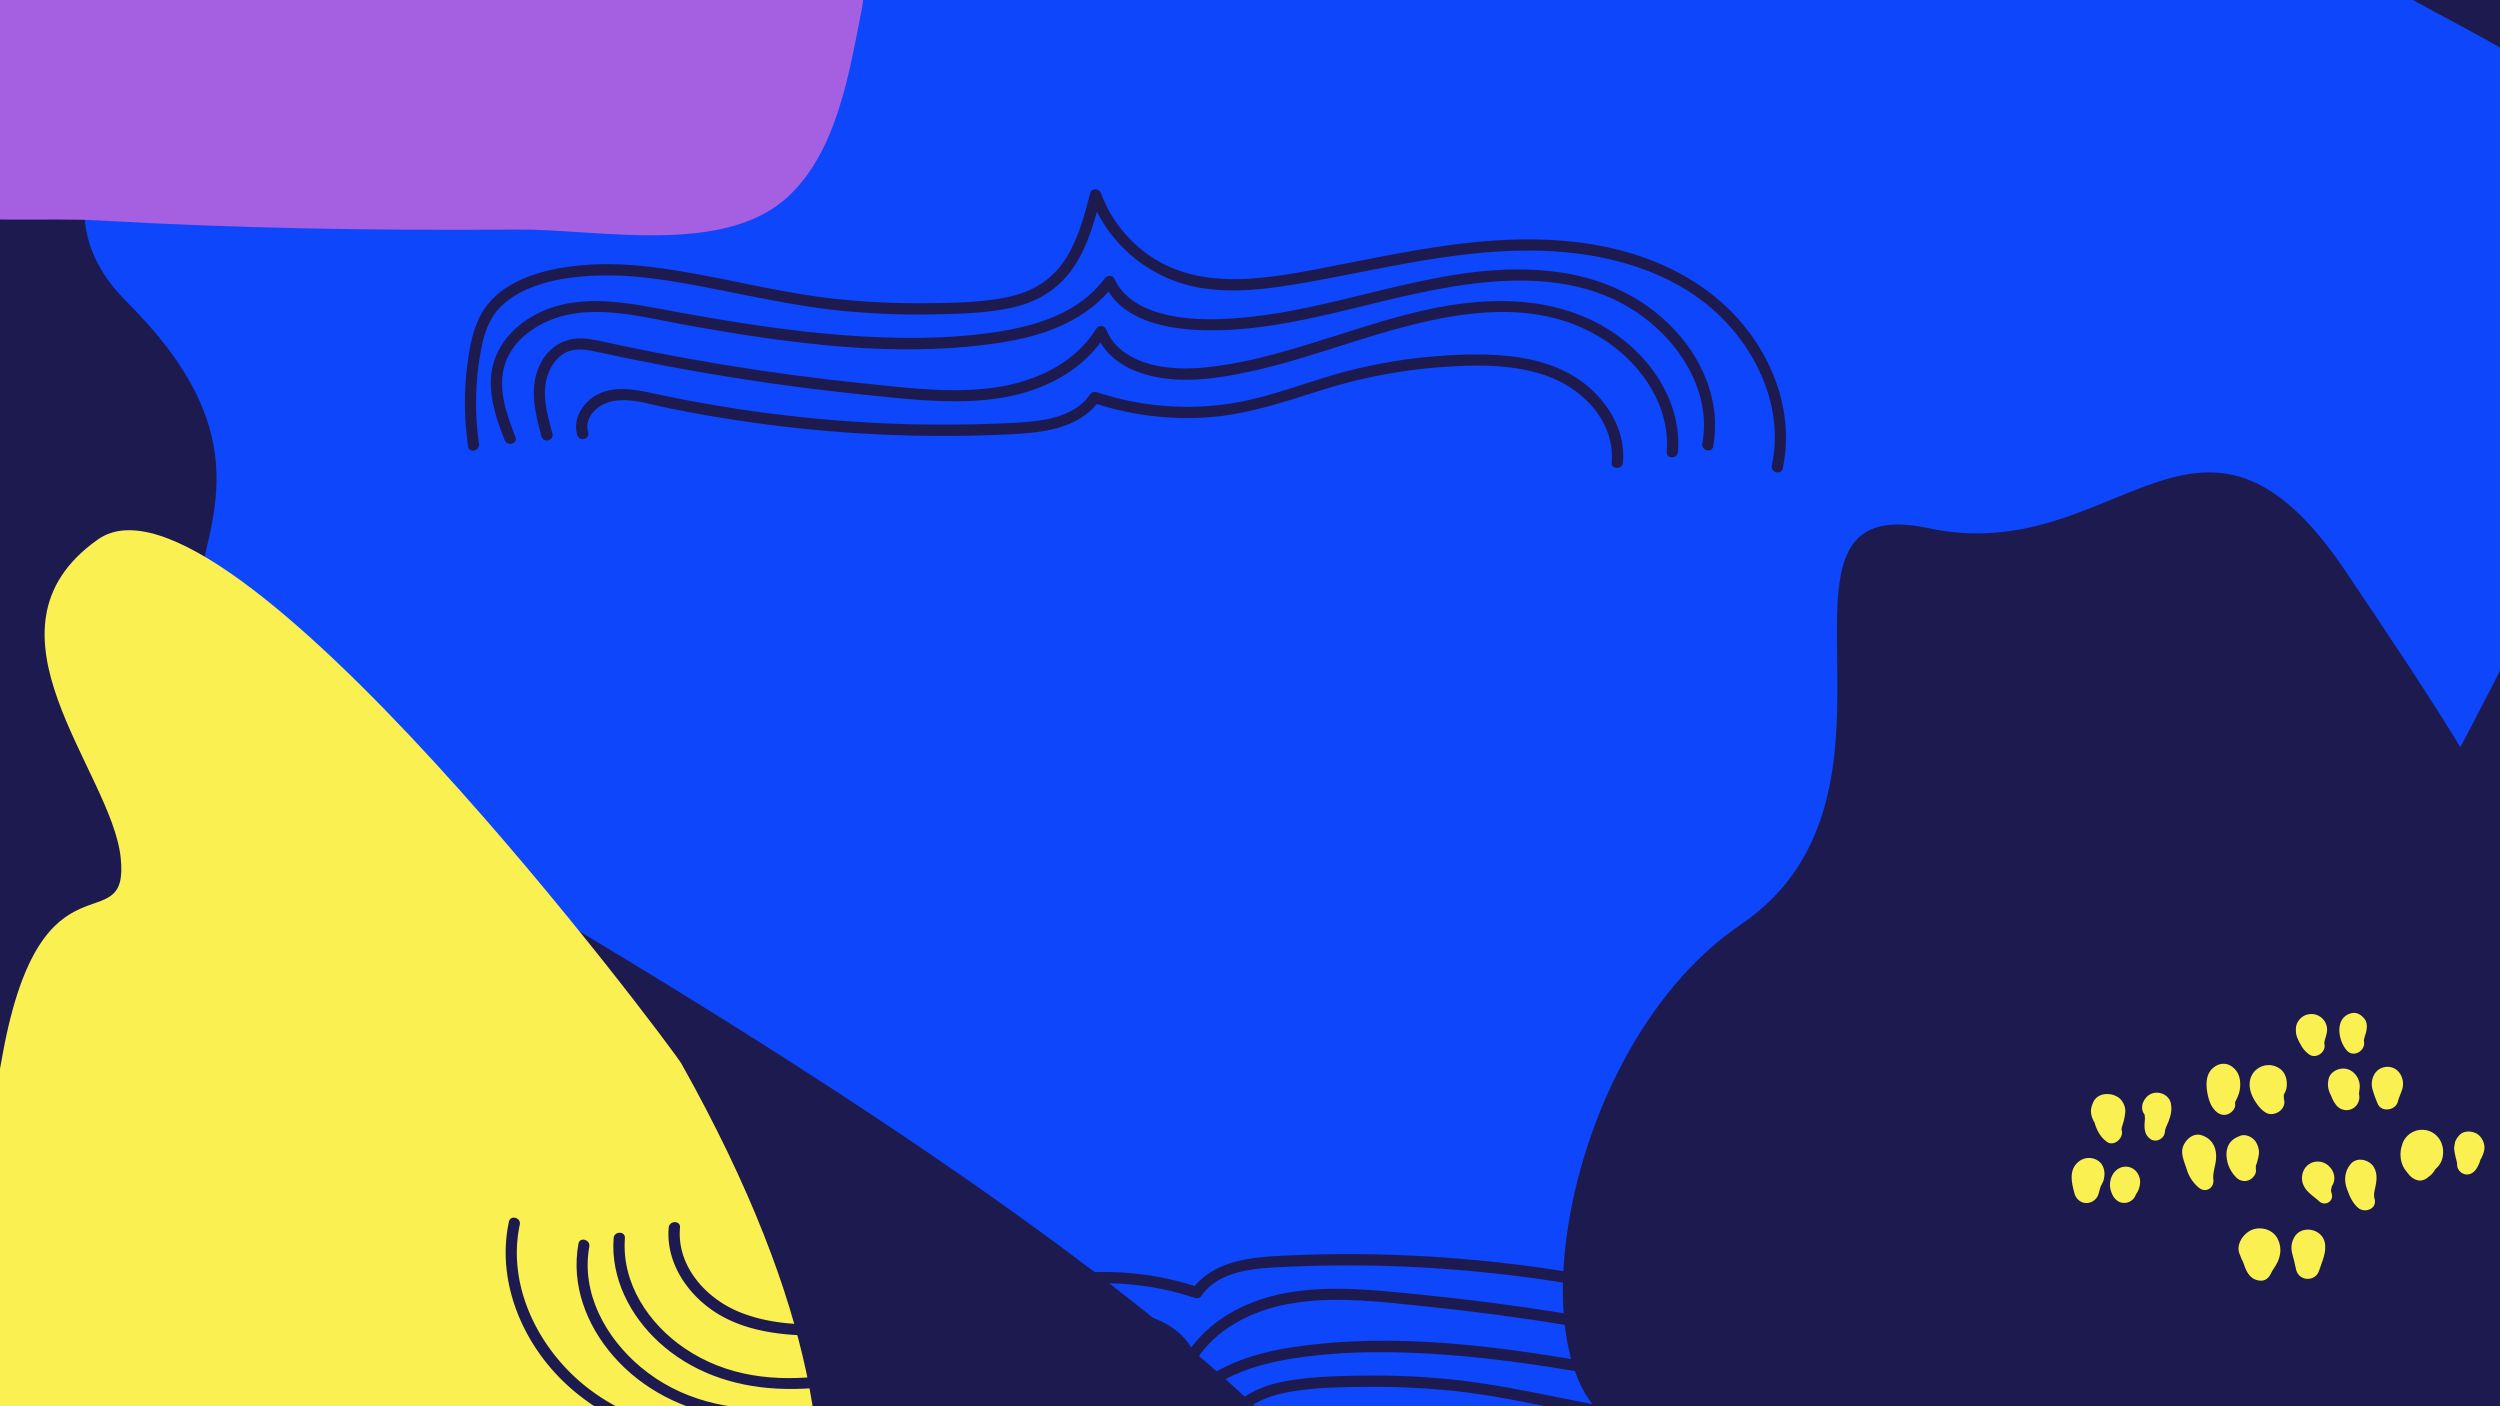 <svg xmlns="http://www.w3.org/2000/svg" xmlns:xlink="http://www.w3.org/1999/xlink" width="1920" height="1080" viewBox="0 0 1920 1080"><rect x="0" y="0" width="1920" height="1080" fill="#333333" stroke="none"/><defs><clipPath id="clip-path"><path id="Path_67" data-name="Path 67" d="M0,0H1920V1080H0Z" transform="translate(0 5049.03)" fill="#f4f4f4"></path></clipPath></defs><g id="Mask_Group_10" data-name="Mask Group 10" transform="translate(0 -5049.03)" clip-path="url(#clip-path)"><g id="Group_177" data-name="Group 177" transform="translate(2046.071 4795.079) rotate(90)"><rect id="Rectangle_59" data-name="Rectangle 59" width="1920" height="1127.767" transform="translate(1361.325 126.071) rotate(90)" fill="#1d1a4f"></rect><path id="Path_67-2" data-name="Path 67" d="M1437.739,1000.169s-143.286,19.661-581.126,794.742c-130.3,230.661-191.827-25.939-370.691,153.659s-437.2-425.478-313.842-807.639S-177.555,515.615,75.885,388.573,254.17-128.037,600.578,42.467,1546.42,487.157,1437.739,1000.169Z" transform="translate(0)" fill="#0e46fb"></path><path id="Path_68" data-name="Path 68" d="M683.028,69.816s-36.647,69.005,112.756,457.869c44.461,115.725-68.168,79.372-57.23,204.113s-289.292,89.694-391.259-60.643-335.559.763-304.469-144.262S-91.491,318.509,76.815,205.964,528.733-106.528,683.028,69.816Z" transform="translate(616.772 38.063)" fill="#1d1a4f"></path><path id="Path_69" data-name="Path 69" d="M.119,179.546c-.857,55.1,3.184,106.2,3.309,125.006,1.008,152.6-.122,305.182-1.083,457.775-.052,8.2.064,16.984,4.711,23.751,4.007,5.835,10.705,9.141,17.172,12.04,43.145,19.334,98.423,45.129,146.929,33.666,90.137-21.3,70.156-174.468,74.092-243.1,6.177-107.708,7.955-215.453,7.06-323.314-.508-61.086,20.7-158.354-25.418-207.682-35.4-37.857-95.628-46.931-144.027-56.518C16.119-12.05,1.523,89.123.119,179.546Z" transform="translate(177.939 1383.002)" fill="#a460e1"></path><path id="Path_81" data-name="Path 81" d="M409.573,105.971C398.931,111.942-62.306,455.886,7.114,554.108s177.5-10.524,244.287-17.54S239.978,597.08,400.786,626.9s512.3,92.96,587.871-120.146S903.42,68.261,903.42,68.261,790.942-108.012,409.573,105.971Z" transform="translate(661.168 1416.826)" fill="#faf052"></path><g id="Group_176" data-name="Group 176" transform="matrix(0.485, 0.875, -0.875, 0.485, 1218.022, 124.131)"><path id="Path_82" data-name="Path 82" d="M19.757,1.175c.536-.331,4.992-.816,2.688-.853A12.967,12.967,0,0,0,16.84,1.5a13.516,13.516,0,0,0-5.07,3.38q-2.6,2.436,4.438-2.407a6.934,6.934,0,0,1-.973.187q2.008-.267,4.017-.537C14.05,2.7,9.019,3.56,5.207,7.669c-5.282,5.7-7.05,14.047-2.935,20.985a16.045,16.045,0,0,0,21.522,5.633c3.048-1.672,4.359-3.676,6.407-6.344q-1.266,1.632-2.532,3.269c4.7-4.355,7.619-11.252,6.763-17.625-.08-.594-.835-6.109-.194-.633-.152-1.289-.318-2.917-.619-4.294a13.232,13.232,0,0,0-3.205-6.114C27.938-.305,22.891-.76,19.757,1.175" transform="translate(-0.912 79.864)" fill="#faf052"></path><path id="Path_83" data-name="Path 83" d="M11.309,5.308c-.689,3.051-2.43,4.768-4.4,6.991C3.3,16.379-.092,20.954,0,26.667.115,33.416,7.255,40.283,14.356,37.58c6.9-2.625,10.727-8.366,11.866-15.551.87-5.508,1.5-11.374-.519-16.721-2.395-6.336-12.633-7.781-14.393,0" transform="translate(53.579 80.251)" fill="#faf052"></path><path id="Path_84" data-name="Path 84" d="M11.922,2.317C9.646,4.692,7.012,6.576,4.6,8.79c-6.5,5.954-6.486,17.546,2.419,21.3,8.088,3.408,15.816-2.738,17.452-10.617A91.346,91.346,0,0,0,26.233,8.233C26.824.909,16.714-2.676,11.922,2.317" transform="translate(1.19 139.797)" fill="#faf052"></path><path id="Path_85" data-name="Path 85" d="M8.761,5.535c-.473,1.6.953-1.314-.076.209-.146.214-1.114,1.8-.412.742s-.43.468-.622.673c-.484.518-1,1.014-1.528,1.486C3.194,11.261-.467,15.488.049,19.758c.5,4.166,2.639,8.238,7.1,9.309,12.834,3.07,18.9-13.5,16.6-23.532-1.767-7.682-12.893-7.071-14.984,0" transform="translate(4.559 189.861)" fill="#faf052"></path><path id="Path_86" data-name="Path 86" d="M8.53,5.6c-.321,1.326.816-1.016.2-.252a4.871,4.871,0,0,0-.6,1.01c-.379.933,1.221-1.313.113-.116-.368.4-.719.812-1.094,1.206-1.93,2.031-4.037,3.733-5.509,6.183A12.056,12.056,0,0,0,7.414,30.736a11.527,11.527,0,0,0,9.313,0c3.735-1.574,5.485-4.192,7-7.815,1.105-2.649,1.116-6.547,1.116-9.49a20.71,20.71,0,0,0-2.108-9.689C19.673-2.158,10.069-.737,8.53,5.6" transform="translate(32.279 202.949)" fill="#faf052"></path><path id="Path_87" data-name="Path 87" d="M9.693,6.784c-.293,1.489-.877.5.447-.742A5.719,5.719,0,0,0,9.5,7.285c-.262.472-.545.936-.84,1.391-.256.4-1.867,2.511-.4.689s-.168.155-.486.49a15.149,15.149,0,0,0-1.141,1.108c1.782-2.34,2.665-1.9,1.309-1.106a14.19,14.19,0,0,0-3.788,2.93C.2,17.5-1.689,24.411,1.925,30a14.7,14.7,0,0,0,16.081,6.529c8.787-2.272,12.142-11.036,11.9-19.228-.124-4.259-.708-9-2.84-12.786C23.261-2.241,11.284-1.362,9.693,6.784" transform="translate(78.921 179.597)" fill="#faf052"></path><path id="Path_88" data-name="Path 88" d="M5.151,7.274C4.6,9.265,6.015,6,5.407,6.882c-.288.416-.506.886-.79,1.306-.58.862-1.242,1.667-1.845,2.513A14.194,14.194,0,0,0,1.89,26.2c3.423,6.068,13.455,8.121,18.278,2.351a16.391,16.391,0,0,0,4.154-9.531c.063-.618.1-1.225.135-1.845.1-1.961-.347,2.4-.144.944.53-3.821.884-7.025-.039-10.842A10.011,10.011,0,0,0,14.714.007,10.2,10.2,0,0,0,5.151,7.274" transform="translate(31.228 154.273)" fill="#faf052"></path><path id="Path_89" data-name="Path 89" d="M9.2,4.072a29.909,29.909,0,0,1-.88,2.994q-.259.393-.514.784.468-.682-.183.1c-.432.487-.849.99-1.291,1.464-.321.353-.657.693-1.006,1.015q2.313-1.581.761-.742c-8.542,4.257-7.678,17.01,0,21.494,8.559,5,18.189-1.513,18.767-10.745.362-5.82-2.877-11.048-4.617-16.36s-9.4-5.552-11.038,0" transform="translate(82.725 100.3)" fill="#faf052"></path><path id="Path_90" data-name="Path 90" d="M15.482.938a23.879,23.879,0,0,0-5.317,3.547c-.473.381-1.518,1.643-2.087,1.735l1.045-.779c-.332.243-.67.481-1.01.713-2.36,1.672-4.662,3.3-6.254,5.77-2.406,3.724-2.512,9.513-.107,13.119,2.432,3.644,7.7,6.8,12.267,4.982a14.2,14.2,0,0,0,5.319-3.034q2.881-3.78,1.289-1.639-1.616,2.172,1.339-1.7a37.743,37.743,0,0,0,2.1-5.644c.4-1.186.7-2.381,1.016-3.591.19-.731.4-1.454.622-2.176.5-1.624-.539.9.408-.7A7.888,7.888,0,0,0,24.9,2.15C22.268-.471,18.685-.466,15.482.938" transform="translate(-29.487 66.569)" fill="#faf052"></path><path id="Path_91" data-name="Path 91" d="M17.14,2.382c2.3-2.006-1.18.793-1.644,1.145,2.16-1.643.15-.231-.363.044-1.258.67-2.523,1.308-3.763,2.017C4.8,9.351.346,15.045.012,22.875-.32,30.739,6.3,37.418,13.764,38.419c6.937.927,16.345-3.534,17.4-11.337q.323-2.418.652-4.836a4.225,4.225,0,0,1-.05-1.012q.065-1.8-.321,2.2.215-1.345.377-2.7c.17-1.247.354-2.5.484-3.755.205-1.95-.551,3.393-.058.632,1.155-6.482.97-12.617-5.2-16.5C23.828-.924,19.826.038,17.14,2.382" transform="translate(144.846 71.906)" fill="#faf052"></path><path id="Path_92" data-name="Path 92" d="M10.41,4.21a13.425,13.425,0,0,1-.836,1.639c-.183.3-.38.6-.584.881q-.645.907.466-.6c-.187.883-2.336,2.439-2.92,3.083a40.779,40.779,0,0,0-4.342,5.067A15.369,15.369,0,0,0,.005,22.491C-.16,26.775,3.49,32.346,8.037,33.017c4.967.733,9.269.37,13.154-3.187,2.673-2.446,4.117-5.689,5.213-9.071a25.659,25.659,0,0,0-.115-14.48A8.752,8.752,0,0,0,19.067.07c-3.088-.415-7.31,1.012-8.657,4.14" transform="translate(123.423 144.801)" fill="#faf052"></path><path id="Path_93" data-name="Path 93" d="M13,4.7c-1.745,4.249-5.515,7.579-8.274,11.17-5.41,7.04-6.891,15.552-.63,22.608,4.556,5.13,11.831,3.689,16.567,0,4.968-3.874,5.177-11.11,6.384-16.793A29.281,29.281,0,0,0,25.815,4.7C23.4-1.71,15.513-1.421,13,4.7" transform="translate(152.951 153.784)" fill="#faf052"></path><path id="Path_94" data-name="Path 94" d="M13.257,4.1c-.92,2.172.465-.055-.4,1-.408.5-1.826,1.475-.63.616A45.086,45.086,0,0,0,6.571,10.1C2.774,13.849-.577,20.228.084,25.667c.942,7.724,6.511,12.5,14.465,10.995,7.469-1.413,11.283-8.743,13.416-15.278,1.581-4.843,2.569-10.325.8-15.261C27.62,2.919,25.232.475,21.712.057,18.7-.3,14.57,1.01,13.257,4.1" transform="translate(109.982 196.874)" fill="#faf052"></path><path id="Path_95" data-name="Path 95" d="M15.932,2.075c-.784.8-1.265,1.8-1.959,2.631.735-.884-1.172.951-1.127.914-1.492,1.291-2.091,1.5-4.054,3.149C5.064,11.9,2.028,15.229.481,19.958c-2.1,6.4,2.957,13.026,9.259,13.872,6.03.808,13.3-4.13,12.618-10.919-.205-2.032-.882,1.071.037-.787-1.228,2.485,1.814-4.164,1.051-2.542-.591,1.255-.135.274.268-.381.48-.777,1-1.526,1.507-2.288,2.711-4.083,4.586-8.692,2.109-13.372-2.183-4.124-8.236-4.69-11.4-1.466" transform="translate(165.714 205.323)" fill="#faf052"></path><path id="Path_96" data-name="Path 96" d="M11.167,5.736c-.1.39-.39,1.28-.017.431-.035.083-1.342,1.961-.659,1.121.663-.814-.5.466-.634.588-.515.489-1.014.994-1.531,1.484a42.334,42.334,0,0,0-6.468,7.585c-2.414,3.734-2.538,9.674,0,13.4.128.185.256.37.382.557,3.57,5.232,11.477,8.755,17.342,4.537,5.07-3.645,6.655-7.025,6.987-13.058a11.107,11.107,0,0,1,.039-1.238q.2-1.956-.105.685c-.2-.6.356-2,.45-2.594.9-5.578.846-10.109-1.4-15.37C22.816-2.562,12.735-.3,11.167,5.736" transform="translate(198.006 219.834)" fill="#faf052"></path><path id="Path_97" data-name="Path 97" d="M13.273,2.7c-1.437,1.472-2.848,2.965-4.39,4.327-.8.705-2.593,1.643.476-.268-.43.268-.823.594-1.254.862a22.516,22.516,0,0,0-3.391,2.442,23.3,23.3,0,0,0-2.277,2.879q2.244-2.85,1.1-1.493c-3.4,3.97-4.951,9.936-1.9,14.665a12.6,12.6,0,0,0,13.7,5.561c9.336-2.153,11.855-11.7,13.828-19.745.969-3.943-.6-8.727-4.37-10.714A9.764,9.764,0,0,0,13.273,2.7" transform="translate(235.219 188.788)" fill="#faf052"></path><path id="Path_98" data-name="Path 98" d="M8.841,2.681a10.83,10.83,0,0,1-.855.76L10,1.891A17.787,17.787,0,0,1,7.61,3.256,17.576,17.576,0,0,0,1.862,8.762C-1.4,14.1-.416,21.4,5.156,24.735,10.608,28,17.189,25.842,21,21.257a14.927,14.927,0,0,0,3.438-6.95,19.44,19.44,0,0,0,.462-4.99C24.58,5.5,22.789,2.285,19.115.74A9.458,9.458,0,0,0,8.841,2.681" transform="translate(214.484 174.795)" fill="#faf052"></path><path id="Path_99" data-name="Path 99" d="M14.779,2.551C9.413,7.648,2.671,12.043.473,19.519c-3.063,10.416,9.4,20.623,18.871,14.475,5.235-3.4,6.777-7.531,8.018-13.235.689-3.173,1.841-6.224,2.624-9.374C32.177,2.54,21.406-3.749,14.779,2.551" transform="translate(114.028 55.468)" fill="#faf052"></path></g><g id="Group_475" data-name="Group 475" transform="translate(1189.096 643.154)"><path id="Path_1351" data-name="Path 1351" d="M102.519,582.67c-2.176-20.9-3.075-43,1.653-63.631,3.787-16.521,11.719-32.823,27.814-40.226,3.251-1.5,2.337-5.765,0-7.474-26-19.023-36.184-51.876-40.881-82.367-6.062-39.349-5.5-79.951-2.451-119.541,3.215-41.678,9.824-83,17.261-124.1,6.471-35.775,16.508-75.417-.881-109.727C97.617,20.966,85.435,8.346,69.706,2.907,49.155-4.2,27.334,3.029,8.045,10.589c-5.129,2.01-2.9,10.385,2.3,8.347,17.437-6.833,37.081-14,55.813-8.094C80.342,15.312,91.008,27,97.557,39.97c17.415,34.479,4.741,76.3-1.6,112.012C82.132,229.9,70.794,310.932,82.548,389.9c4.649,31.235,15.121,63.421,39.492,84.47-24.552,15.455-29.412,49.719-29.731,76.544-.49,41.137,9.412,81.493,19.151,121.173,17.242,70.245,37.813,157.66-13.681,219.032-22.4,26.7-56.7,45.8-92.35,39.341-5.448-.988-7.784,7.354-2.3,8.347,31.634,5.733,62.579-6.091,86.367-26.852,25.806-22.524,41.237-53.717,46.707-87.261C149.7,741.909,110.957,663.686,102.519,582.67Z" transform="translate(16.874 19.866)" fill="#1d1a4f"></path><path id="Path_1352" data-name="Path 1352" d="M70.388,526.478c-2.5-17.4-3.482-35.287,1.027-52.453,3.792-14.434,11.854-28.5,26.383-34.159,3.388-1.319,4.415-5.834,1.034-7.911-25.008-15.363-38.875-43.185-44.1-71.3C48.3,326.02,53.058,289.781,56.6,255.078q5.568-54.621,14.46-108.83,4.351-26.533,9.491-52.929,2.607-13.4,5.418-26.771c1.782-8.477,4.06-16.955,5.119-25.561C93.125,24.4,84.866,10.578,69.6,3.931,52.317-3.6,33.353,1.167,16.01,5.937c-5.365,1.475-3.088,9.829,2.3,8.347,15.474-4.255,33.27-9.384,48.654-2.092,5.828,2.762,11.129,7.082,13.9,13.022,3.538,7.577,1.646,16.277-.039,24.068-7.517,34.75-14.191,69.66-19.752,104.778q-8.232,52-13.483,104.416c-3.428,34.264-7.529,69.472-1.357,103.662,5.083,28.161,18.668,55.783,41.9,73C67.1,447.823,59.983,474.647,59.6,498.406c-.292,17.884,2.854,36.013,6.683,53.421,4.189,19.043,9.843,37.722,15.717,56.3,21.312,67.43,50.842,150.793,6.958,215.792-18.849,27.917-50.128,48.809-84.8,46.168-5.557-.423-5.529,8.236,0,8.657,30.541,2.326,59.4-12.526,79.759-34.6,22.821-24.752,33.875-56.592,35.767-89.891C124.2,674.778,81.458,603.523,70.388,526.478Z" transform="translate(11.576 52.902)" fill="#1d1a4f"></path><path id="Path_1353" data-name="Path 1353" d="M214.359,480.187c-16.9-4.371-34.18-9-49.2-18.179-16.655-10.172-26.272-25.58-30.326-44.5-4.426-20.653-4.654-42.628-4.868-63.67a595.352,595.352,0,0,1,3.182-67.819c4.627-44.335,16.612-87.264,23.06-131.286,3.107-21.213,4.844-42.726,2.964-64.139-1.653-18.833-5.5-38.484-15.006-55.061A61.132,61.132,0,0,0,124.5,14.224c-9.165-5.88-19.926-8.769-30.536-10.679A231.512,231.512,0,0,0,19.816,2.47c-5.493.79-3.157,9.133,2.3,8.347a218.756,218.756,0,0,1,67.755.763c9.947,1.7,20.061,4.014,28.817,9.227,7.91,4.709,13.921,11.8,18.381,19.766,9.761,17.441,13.075,38.6,13.992,58.3,1.011,21.688-1.364,43.372-4.979,64.73-7.252,42.852-18.076,84.825-22.175,128.2a595.253,595.253,0,0,0-2.537,66.876c.376,20.524.84,41.821,5.29,61.941,4.358,19.7,14.729,36.142,31.667,47.3,12.688,8.359,27.247,13.362,41.884,17.447a109.915,109.915,0,0,0-58.6,80.332c-3.639,22.77-1.331,45.817,2.3,68.433,3.929,24.5,9.079,48.794,13.713,73.166,8.737,45.957,15.939,92.77,11.305,139.633-4.094,41.406-17.85,83.759-46.678,114.68-29.3,31.433-73.654,51.341-116.841,42.109-5.433-1.162-7.755,7.182-2.3,8.347,37.742,8.068,76.46-4.1,106.543-27.338,32.556-25.152,52.624-62.3,62.039-101.885,10.453-43.959,8.345-89.447,1.853-133.817-3.659-25.006-8.68-49.785-13.5-74.586-4.617-23.749-9.7-47.692-11.235-71.885-1.6-25.108,1.448-50.588,14.837-72.368a100.885,100.885,0,0,1,50.715-41.662C218.159,487.139,218.773,481.329,214.359,480.187Z" transform="translate(0)" fill="#1d1a4f"></path><path id="Path_1354" data-name="Path 1354" d="M87.1,689.964a403.19,403.19,0,0,0-11.905-94.437c-7.638-30.9-20.542-60.422-25.6-91.961a221.048,221.048,0,0,1,8.68-104.01,4.426,4.426,0,0,0-1.989-4.888C37,380.978,35.447,353.644,34.423,332.165q-2.174-45.6-.372-91.276A1068.929,1068.929,0,0,1,57.338,58.82C60.352,44.762,63.382,28.573,55.8,15.37,49.736,4.8,37.444-2.739,25.17.948c-5.323,1.6-3.055,9.956,2.3,8.348C39.05,5.817,48.869,16.869,51.1,27.261c2.973,13.847-2.077,28.708-4.851,42.2q-8.974,43.646-14.233,87.945a1049.457,1049.457,0,0,0-6.085,178.1c1.179,23,4.442,49,23.14,64.437a229.337,229.337,0,0,0-10.25,84.963c2.154,31,12.216,59.63,21.347,89.059a403.175,403.175,0,0,1,17.3,91.046c1.992,28.218,2.407,58.4-8.576,85-10.635,25.76-35.422,47.907-64.74,45.3-5.549-.494-5.515,8.166,0,8.657,25.393,2.26,48.878-12.745,63.11-32.917C83.688,747.771,87.237,717.723,87.1,689.964Z" transform="translate(3.463 85.37)" fill="#1d1a4f"></path></g><g id="Group_476" data-name="Group 476" transform="translate(616.773 1689.002) rotate(180)"><path id="Path_1351-2" data-name="Path 1351" d="M102.519,582.67c-2.176-20.9-3.075-43,1.653-63.631,3.787-16.521,11.719-32.823,27.814-40.226,3.251-1.5,2.337-5.765,0-7.474-26-19.023-36.184-51.876-40.881-82.367-6.062-39.349-5.5-79.951-2.451-119.541,3.215-41.678,9.824-83,17.261-124.1,6.471-35.775,16.508-75.417-.881-109.727C97.617,20.966,85.435,8.346,69.706,2.907,49.155-4.2,27.334,3.029,8.045,10.589c-5.129,2.01-2.9,10.385,2.3,8.347,17.437-6.833,37.081-14,55.813-8.094C80.342,15.312,91.008,27,97.557,39.97c17.415,34.479,4.741,76.3-1.6,112.012C82.132,229.9,70.794,310.932,82.548,389.9c4.649,31.235,15.121,63.421,39.492,84.47-24.552,15.455-29.412,49.719-29.731,76.544-.49,41.137,9.412,81.493,19.151,121.173,17.242,70.245,37.813,157.66-13.681,219.032-22.4,26.7-56.7,45.8-92.35,39.341-5.448-.988-7.784,7.354-2.3,8.347,31.634,5.733,62.579-6.091,86.367-26.852,25.806-22.524,41.237-53.717,46.707-87.261C149.7,741.909,110.957,663.686,102.519,582.67Z" transform="translate(16.874 19.866)" fill="#1d1a4f"></path><path id="Path_1352-2" data-name="Path 1352" d="M70.388,526.478c-2.5-17.4-3.482-35.287,1.027-52.453,3.792-14.434,11.854-28.5,26.383-34.159,3.388-1.319,4.415-5.834,1.034-7.911-25.008-15.363-38.875-43.185-44.1-71.3C48.3,326.02,53.058,289.781,56.6,255.078q5.568-54.621,14.46-108.83,4.351-26.533,9.491-52.929,2.607-13.4,5.418-26.771c1.782-8.477,4.06-16.955,5.119-25.561C93.125,24.4,84.866,10.578,69.6,3.931,52.317-3.6,33.353,1.167,16.01,5.937c-5.365,1.475-3.088,9.829,2.3,8.347,15.474-4.255,33.27-9.384,48.654-2.092,5.828,2.762,11.129,7.082,13.9,13.022,3.538,7.577,1.646,16.277-.039,24.068-7.517,34.75-14.191,69.66-19.752,104.778q-8.232,52-13.483,104.416c-3.428,34.264-7.529,69.472-1.357,103.662,5.083,28.161,18.668,55.783,41.9,73C67.1,447.823,59.983,474.647,59.6,498.406c-.292,17.884,2.854,36.013,6.683,53.421,4.189,19.043,9.843,37.722,15.717,56.3,21.312,67.43,50.842,150.793,6.958,215.792-18.849,27.917-50.128,48.809-84.8,46.168-5.557-.423-5.529,8.236,0,8.657,30.541,2.326,59.4-12.526,79.759-34.6,22.821-24.752,33.875-56.592,35.767-89.891C124.2,674.778,81.458,603.523,70.388,526.478Z" transform="translate(11.576 52.902)" fill="#1d1a4f"></path><path id="Path_1353-2" data-name="Path 1353" d="M214.359,480.187c-16.9-4.371-34.18-9-49.2-18.179-16.655-10.172-26.272-25.58-30.326-44.5-4.426-20.653-4.654-42.628-4.868-63.67a595.352,595.352,0,0,1,3.182-67.819c4.627-44.335,16.612-87.264,23.06-131.286,3.107-21.213,4.844-42.726,2.964-64.139-1.653-18.833-5.5-38.484-15.006-55.061A61.132,61.132,0,0,0,124.5,14.224c-9.165-5.88-19.926-8.769-30.536-10.679A231.512,231.512,0,0,0,19.816,2.47c-5.493.79-3.157,9.133,2.3,8.347a218.756,218.756,0,0,1,67.755.763c9.947,1.7,20.061,4.014,28.817,9.227,7.91,4.709,13.921,11.8,18.381,19.766,9.761,17.441,13.075,38.6,13.992,58.3,1.011,21.688-1.364,43.372-4.979,64.73-7.252,42.852-18.076,84.825-22.175,128.2a595.253,595.253,0,0,0-2.537,66.876c.376,20.524.84,41.821,5.29,61.941,4.358,19.7,14.729,36.142,31.667,47.3,12.688,8.359,27.247,13.362,41.884,17.447a109.915,109.915,0,0,0-58.6,80.332c-3.639,22.77-1.331,45.817,2.3,68.433,3.929,24.5,9.079,48.794,13.713,73.166,8.737,45.957,15.939,92.77,11.305,139.633-4.094,41.406-17.85,83.759-46.678,114.68-29.3,31.433-73.654,51.341-116.841,42.109-5.433-1.162-7.755,7.182-2.3,8.347,37.742,8.068,76.46-4.1,106.543-27.338,32.556-25.152,52.624-62.3,62.039-101.885,10.453-43.959,8.345-89.447,1.853-133.817-3.659-25.006-8.68-49.785-13.5-74.586-4.617-23.749-9.7-47.692-11.235-71.885-1.6-25.108,1.448-50.588,14.837-72.368a100.885,100.885,0,0,1,50.715-41.662C218.159,487.139,218.773,481.329,214.359,480.187Z" transform="translate(0)" fill="#1d1a4f"></path><path id="Path_1354-2" data-name="Path 1354" d="M87.1,689.964a403.19,403.19,0,0,0-11.905-94.437c-7.638-30.9-20.542-60.422-25.6-91.961a221.048,221.048,0,0,1,8.68-104.01,4.426,4.426,0,0,0-1.989-4.888C37,380.978,35.447,353.644,34.423,332.165q-2.174-45.6-.372-91.276A1068.929,1068.929,0,0,1,57.338,58.82C60.352,44.762,63.382,28.573,55.8,15.37,49.736,4.8,37.444-2.739,25.17.948c-5.323,1.6-3.055,9.956,2.3,8.348C39.05,5.817,48.869,16.869,51.1,27.261c2.973,13.847-2.077,28.708-4.851,42.2q-8.974,43.646-14.233,87.945a1049.457,1049.457,0,0,0-6.085,178.1c1.179,23,4.442,49,23.14,64.437a229.337,229.337,0,0,0-10.25,84.963c2.154,31,12.216,59.63,21.347,89.059a403.175,403.175,0,0,1,17.3,91.046c1.992,28.218,2.407,58.4-8.576,85-10.635,25.76-35.422,47.907-64.74,45.3-5.549-.494-5.515,8.166,0,8.657,25.393,2.26,48.878-12.745,63.11-32.917C83.688,747.771,87.237,717.723,87.1,689.964Z" transform="translate(3.463 85.37)" fill="#1d1a4f"></path></g></g></g></svg>
